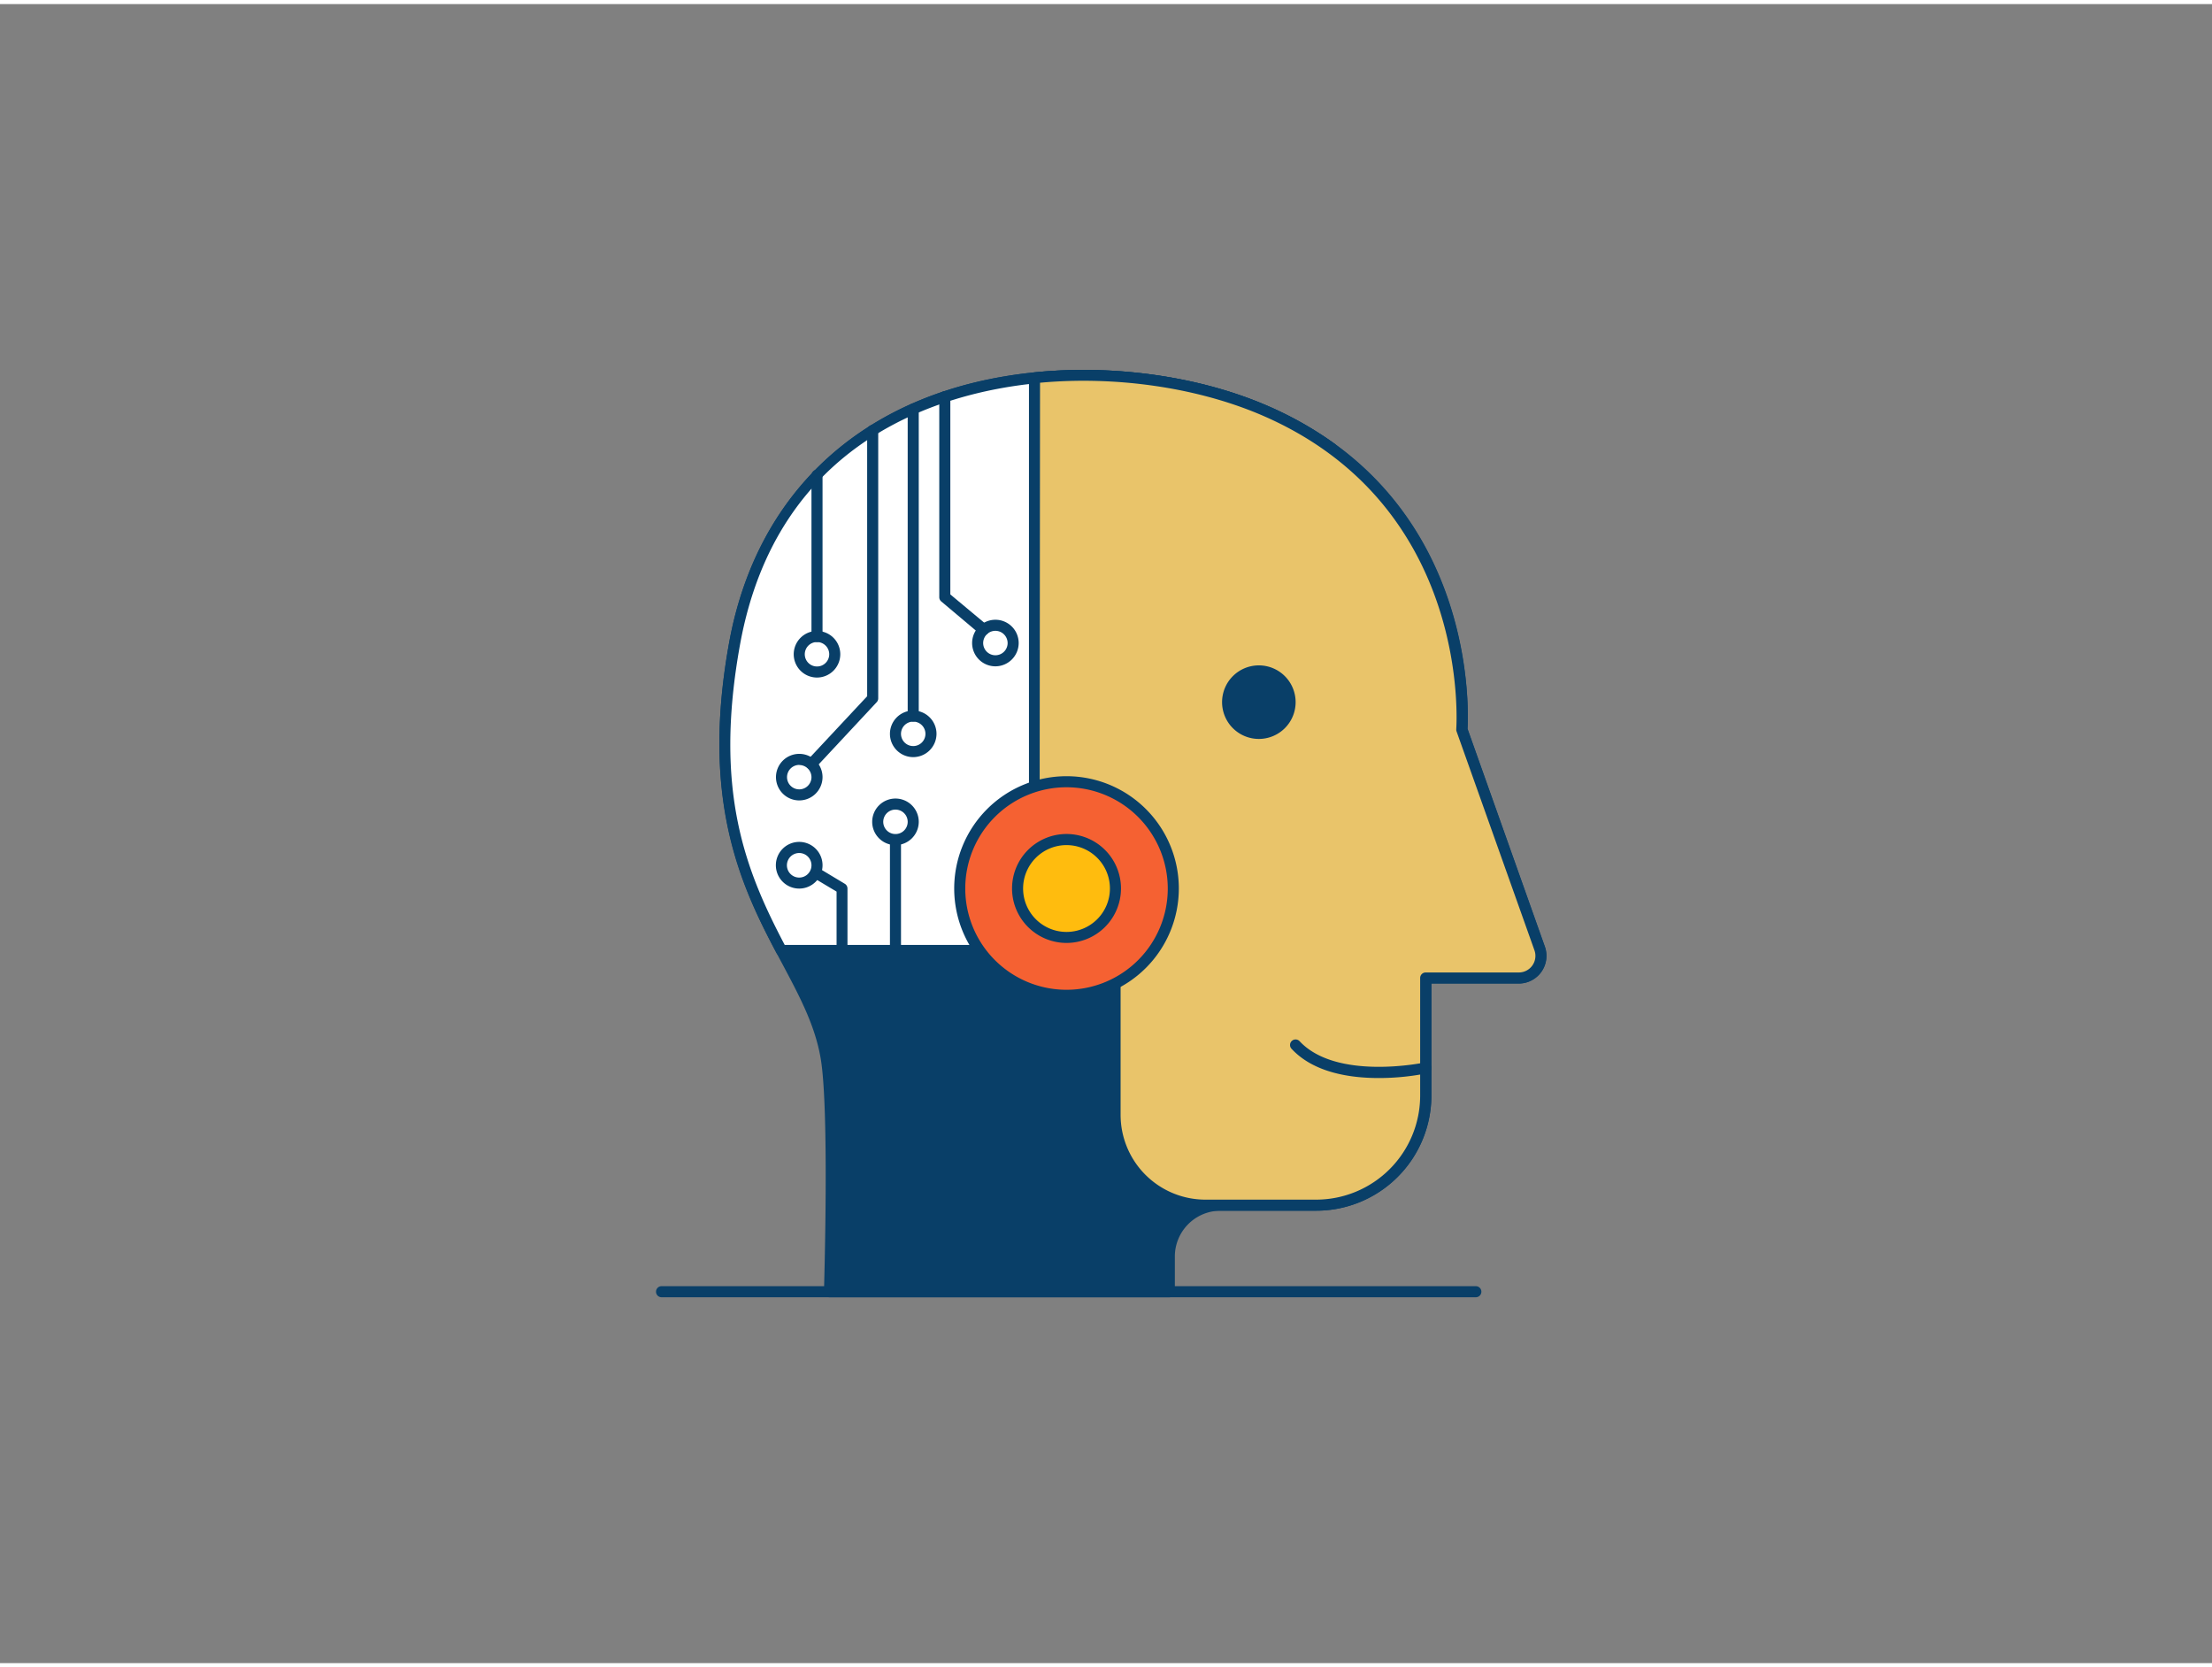 <svg xmlns="http://www.w3.org/2000/svg" viewBox="0 0 400 300" width="406" height="306" class="illustration styles_illustrationTablet__1DWOa"><rect x="0" y="0" width="400" height="300" fill="#808080" stroke="none"/><g id="_93_artificial_intelligence_outline" data-name="#93_artificial_intelligence_outline"><path d="M274.7,176.11H257.84v21.27A19.81,19.81,0,0,1,238,217.19H220.73a9.27,9.27,0,0,0-9.28,9.28v6.37H150s1-32.55-.59-42.25c-1.11-6.77-4.52-12.69-8.11-19.46-6.51-12.29-13.59-27.4-8.45-55.59,5.87-32.14,29.84-45.45,54.22-47.94,14.81-1.51,29.77,1,40.93,5.63a63,63,0,0,1,12.74,7.09c26.37,19.06,23.6,50.88,23.6,50.88l14.09,39.63A4,4,0,0,1,274.7,176.11Z" fill="#093f68"></path><path d="M211.45,233.84H150a1,1,0,0,1-.72-.3,1,1,0,0,1-.28-.73c0-.32,1-32.57-.58-42.06-1-6-3.77-11.21-7-17.28l-1-1.87c-7.08-13.36-13.57-28.71-8.55-56.24C137,87.43,157.05,69.66,187,66.6c14.2-1.44,29.3.64,41.42,5.71a65.17,65.17,0,0,1,12.94,7.2c25.35,18.32,24.2,48.63,24,51.55l14,39.43a5,5,0,0,1-4.67,6.62H258.84v20.27A20.82,20.82,0,0,1,238,218.19H220.73a8.28,8.28,0,0,0-8.28,8.28v6.37A1,1,0,0,1,211.45,233.84Zm-60.43-2h59.43v-5.37a10.29,10.29,0,0,1,10.28-10.28H238a18.83,18.83,0,0,0,18.8-18.81V176.11a1,1,0,0,1,1-1H274.7a3,3,0,0,0,2.78-4L263.4,131.54a1,1,0,0,1-.06-.43c0-.31,2.4-31.49-23.18-50a63.23,63.23,0,0,0-12.54-7c-11.83-4.94-26.57-7-40.44-5.56-17,1.74-46.6,10.18-53.34,47.13-4.91,26.93,1.14,41.35,8.34,54.94l1,1.87c3.18,6,6.19,11.6,7.21,17.9C151.82,199.25,151.18,226.13,151,231.84Z" fill="#093f68"></path><path d="M240.74,80.32v90.81H141.3c-6.51-12.29-13.59-27.4-8.45-55.59,5.87-32.14,29.84-45.45,54.22-47.94,14.81-1.51,29.77,1,40.93,5.63A63,63,0,0,1,240.74,80.32Z" fill="#fff"></path><path d="M240.75,172.13H141.3a1,1,0,0,1-.88-.53c-3.32-6.26-6.72-13.12-8.69-22.09-2.24-10.19-2.19-21.36.14-34.15C137,87.43,157.05,69.66,187,66.6c14.2-1.44,29.3.64,41.42,5.71a65.17,65.17,0,0,1,12.94,7.2,1,1,0,0,1,.42.81v90.81A1,1,0,0,1,240.75,172.13Zm-98.85-2h97.85V80.83a64,64,0,0,0-12.13-6.68c-11.83-4.94-26.57-7-40.44-5.56-17,1.74-46.6,10.18-53.34,47.13C129,142.29,134.83,156.69,141.9,170.13Z" fill="#093f68"></path><path d="M274.7,176.11H257.84v21.27A19.81,19.81,0,0,1,238,217.19H218a16.32,16.32,0,0,1-16.32-16.33V150H187.07V67.6c14.81-1.51,29.77,1,40.93,5.63,39.93,16.7,36.34,58,36.34,58l14.09,39.63A4,4,0,0,1,274.7,176.11Z" fill="#e9c46a"></path><path d="M238,218.19H218a17.34,17.34,0,0,1-17.32-17.33V151H187.07a1,1,0,0,1-1-1V67.6a1,1,0,0,1,.9-1c14.2-1.44,29.3.64,41.42,5.71,38.6,16.15,37.16,55.39,37,58.75l14,39.43a5,5,0,0,1-4.67,6.62H258.84v20.27A20.84,20.84,0,0,1,238,218.19Zm-50-69.19h13.64a1,1,0,0,1,1,1v50.86A15.34,15.34,0,0,0,218,216.19h20a18.83,18.83,0,0,0,18.81-18.81V176.11a1,1,0,0,1,1-1H274.7a3,3,0,0,0,2.78-4L263.4,131.54a1,1,0,0,1-.06-.43c0-.4,3-40.74-35.72-57-11.57-4.83-25.93-6.88-39.55-5.64Z" fill="#093f68"></path><circle cx="227.64" cy="126.23" r="5.65" fill="#093f68"></circle><path d="M227.64,132.88a6.65,6.65,0,1,1,6.65-6.65A6.65,6.65,0,0,1,227.64,132.88Zm0-11.3a4.65,4.65,0,1,0,4.65,4.65A4.65,4.65,0,0,0,227.64,121.58Z" fill="#093f68"></path><circle cx="192.86" cy="159.93" r="19.31" fill="#f56132"></circle><path d="M192.86,180.24a20.31,20.31,0,1,1,20.31-20.31A20.33,20.33,0,0,1,192.86,180.24Zm0-38.62a18.31,18.31,0,1,0,18.31,18.31A18.33,18.33,0,0,0,192.86,141.62Z" fill="#093f68"></path><circle cx="192.86" cy="159.93" r="8.85" fill="#ffbc0e"></circle><path d="M192.86,169.77a9.85,9.85,0,1,1,9.85-9.84A9.85,9.85,0,0,1,192.86,169.77Zm0-17.69a7.85,7.85,0,1,0,7.85,7.85A7.85,7.85,0,0,0,192.86,152.08Z" fill="#093f68"></path><path d="M146.74,138.41a1,1,0,0,1-.68-.27,1,1,0,0,1-.05-1.42l10.8-11.56V77.1a1,1,0,0,1,2,0v48.45a1,1,0,0,1-.27.68l-11.06,11.86A1,1,0,0,1,146.74,138.41Z" fill="#093f68"></path><path d="M144.53,144a4.21,4.21,0,1,1,4.21-4.21A4.22,4.22,0,0,1,144.53,144Zm0-6.42a2.21,2.21,0,1,0,2.21,2.21A2.21,2.21,0,0,0,144.53,137.6Z" fill="#093f68"></path><path d="M161.93,152.08a4.21,4.21,0,1,1,4.21-4.21A4.22,4.22,0,0,1,161.93,152.08Zm0-6.42a2.21,2.21,0,1,0,2.21,2.21A2.21,2.21,0,0,0,161.93,145.66Z" fill="#093f68"></path><path d="M144.53,159.94a4.22,4.22,0,1,1,4.21-4.22A4.22,4.22,0,0,1,144.53,159.94Zm0-6.43a2.22,2.22,0,1,0,2.21,2.21A2.22,2.22,0,0,0,144.53,153.51Z" fill="#093f68"></path><path d="M147.74,121.78a4.21,4.21,0,1,1,4.21-4.21A4.22,4.22,0,0,1,147.74,121.78Zm0-6.42a2.21,2.21,0,1,0,2.21,2.21A2.21,2.21,0,0,0,147.74,115.36Z" fill="#093f68"></path><path d="M165.14,136.17a4.21,4.21,0,1,1,4.21-4.21A4.22,4.22,0,0,1,165.14,136.17Zm0-6.42a2.21,2.21,0,1,0,2.21,2.21A2.21,2.21,0,0,0,165.14,129.75Z" fill="#093f68"></path><path d="M180,119.75a4.21,4.21,0,1,1,4.21-4.21A4.22,4.22,0,0,1,180,119.75Zm0-6.42a2.21,2.21,0,1,0,2.21,2.21A2.22,2.22,0,0,0,180,113.33Z" fill="#093f68"></path><path d="M165.14,129.75a1,1,0,0,1-1-1V73.24a1,1,0,0,1,2,0v55.51A1,1,0,0,1,165.14,129.75Z" fill="#093f68"></path><path d="M177.85,114.14a1,1,0,0,1-.64-.23l-7-5.89a1,1,0,0,1-.36-.77V71a1,1,0,0,1,2,0v35.75l6.69,5.58a1,1,0,0,1-.65,1.77Z" fill="#093f68"></path><path d="M161.93,172.13a1,1,0,0,1-1-1v-20a1,1,0,1,1,2,0v20A1,1,0,0,1,161.93,172.13Z" fill="#093f68"></path><path d="M152.28,171.2a1,1,0,0,1-1-1v-9.71l-4.06-2.43a1,1,0,0,1,1-1.72l4.54,2.73a1,1,0,0,1,.49.86V170.2A1,1,0,0,1,152.28,171.2Z" fill="#093f68"></path><path d="M147.74,115.36a1,1,0,0,1-1-1V85.2a1,1,0,1,1,2,0v29.16A1,1,0,0,1,147.74,115.36Z" fill="#093f68"></path><path d="M266.88,233.84H119.63a1,1,0,0,1,0-2H266.88a1,1,0,0,1,0,2Z" fill="#093f68"></path><path d="M249.33,194.2c-5.3,0-11.8-1-15.78-5.29a1,1,0,0,1,1.46-1.37c6.69,7.18,22.46,3.88,22.62,3.85a1,1,0,0,1,1.19.76,1,1,0,0,1-.77,1.19A44.72,44.72,0,0,1,249.33,194.2Z" fill="#093f68"></path></g></svg>
